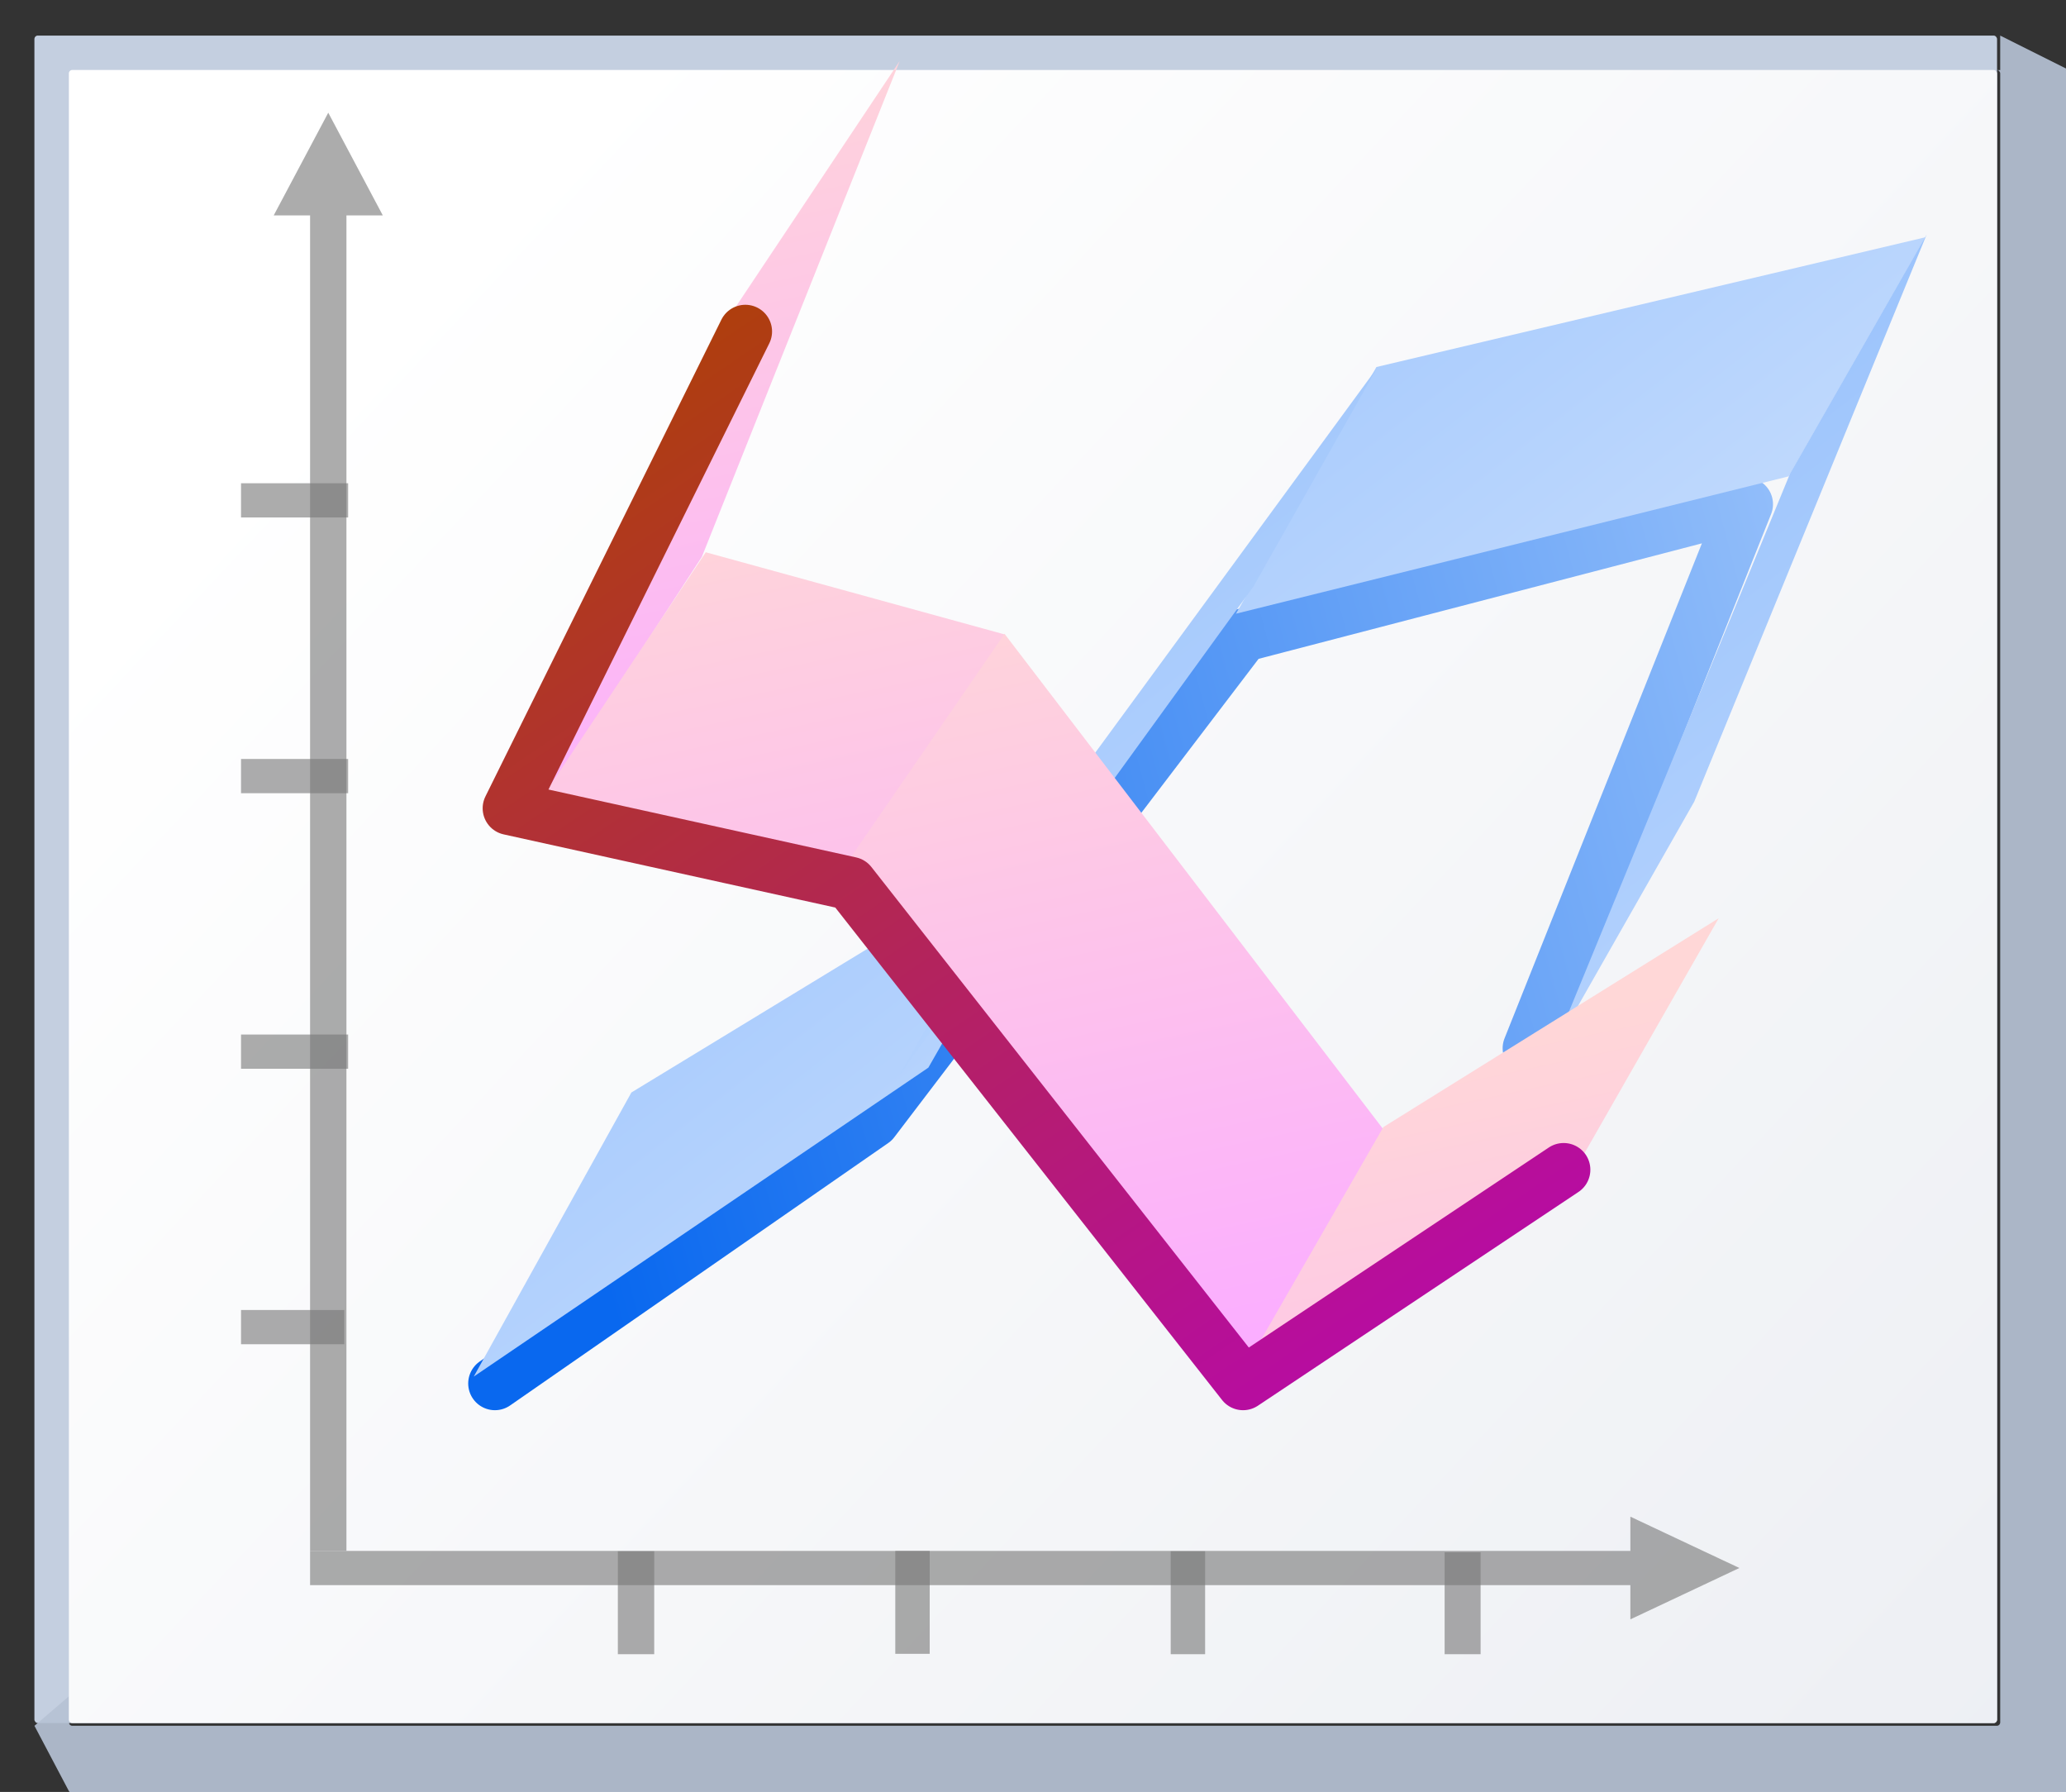 <svg height="111" viewBox="0 0 33.867 29.369" width="128" xmlns="http://www.w3.org/2000/svg" xmlns:xlink="http://www.w3.org/1999/xlink"><rect x="0" y="0" width="33.867" height="29.369" fill="#333333" stroke="none"/><linearGradient id="a" gradientUnits="userSpaceOnUse" x1="4.515" x2="40.639" y1="274.423" y2="308.289"><stop offset="0" stop-color="#fff"/><stop offset="1" stop-color="#e6e9ef"/></linearGradient><linearGradient id="b" gradientTransform="matrix(.375 0 0 .375 -67.313 1006.476)" gradientUnits="userSpaceOnUse" x1="66.53" x2="66.53" y1="96.099" y2="63.642"><stop offset="0" stop-color="#fbaeff"/><stop offset="1" stop-color="#ffd7d7"/></linearGradient><linearGradient id="c" gradientTransform="matrix(.375 0 0 .375 -67.313 1006.476)" gradientUnits="userSpaceOnUse" x1="65.685" x2="65.685" y1="68.059" y2="35.956"><stop offset="0" stop-color="#99c2fc"/><stop offset="1" stop-color="#dceafe"/></linearGradient><linearGradient id="d" gradientUnits="userSpaceOnUse" x1="24.755" x2="9.865" y1="293.809" y2="271.912"><stop offset="0" stop-color="#b900c4"/><stop offset="1" stop-color="#ae4300"/></linearGradient><linearGradient id="e" gradientUnits="userSpaceOnUse" x1="8.004" x2="33.557" y1="281.546" y2="274.7"><stop offset="0" stop-color="#0968ef"/><stop offset="1" stop-color="#aecffc"/></linearGradient><linearGradient id="f" gradientTransform="matrix(.564 0 0 .564 11.919 -297.057)" gradientUnits="userSpaceOnUse" x1="25.008" x2="20.051" xlink:href="#b" y1="1054.621" y2="1031.485"/><linearGradient id="g" gradientTransform="matrix(.564 0 0 .564 5.682 -305.159)" gradientUnits="userSpaceOnUse" x1="25.008" x2="20.051" xlink:href="#b" y1="1054.621" y2="1031.485"/><linearGradient id="h" gradientTransform="matrix(.564 0 0 .564 .416 -306.434)" gradientUnits="userSpaceOnUse" x1="25.008" x2="20.051" xlink:href="#b" y1="1054.621" y2="1031.485"/><linearGradient id="i" gradientTransform="matrix(.564 0 0 .564 5.582 -301.863)" gradientUnits="userSpaceOnUse" x1="11.73" x2="34.01" xlink:href="#c" y1="1027.126" y2="1055.875"/><linearGradient id="j" gradientTransform="matrix(.564 0 0 .564 16.311 -302.303)" gradientUnits="userSpaceOnUse" x1="11.73" x2="34.01" xlink:href="#c" y1="1027.126" y2="1055.875"/><linearGradient id="k" gradientTransform="matrix(.564 0 0 .564 11.101 -309.426)" gradientUnits="userSpaceOnUse" x1="11.73" x2="34.01" xlink:href="#c" y1="1027.126" y2="1055.875"/><linearGradient id="l" gradientTransform="matrix(.564 0 0 .564 3.594 -314.484)" gradientUnits="userSpaceOnUse" x1="25.008" x2="20.051" xlink:href="#b" y1="1054.621" y2="1031.485"/><linearGradient id="m" gradientTransform="matrix(.564 0 0 .564 -1.111 -297.537)" gradientUnits="userSpaceOnUse" x1="11.73" x2="34.01" xlink:href="#c" y1="1027.126" y2="1055.875"/><g transform="translate(0 -267.631)"><rect fill="#c4cfe0" height="27.657" rx=".055" ry=".058" width="32.173" x=".564" y="268.214"/><path d="m123.73 2.201v2.135c-.067 0-.135-0-.201 0 .112.003.201.096.201.213v101.971c0 .118-.091.213-.205.213h-119.053c-.114 0-.207-.095-.207-.213v-1.613l-2.133 1.828 2.133 4.043.215.223h123.305l.213-.223v-106.221l-.213-.221h.213z" fill="#b6c2d4" fill-opacity=".917" transform="matrix(.265 0 0 .265 0 267.631)"/><rect fill="url(#a)" height="27.093" rx=".055" ry=".057" width="31.608" x="1.129" y="268.778"/><path d="m5.381 269.478-.298.561-.596 1.122h.596l-0 21.887h.596l0-21.887h.596l-.596-1.122z" fill="#797979" opacity=".614"/><path d="m3.951 289.101h1.693v.561h-1.693z" fill="#787878" fill-opacity=".616"/><path d="m3.951 284.586h1.756v.561h-1.756z" fill="#787878" fill-opacity=".616"/><path d="m3.951 280.07h1.756v.561h-1.756z" fill="#787878" fill-opacity=".616"/><path d="m28.513 293.329-.596.281-1.191.561v-.561l-21.643 0v-.561l21.643-0v-.561l1.191.561z" fill="#797979" opacity=".614"/><path d="m-294.742-10.724h1.687v.596h-1.687z" fill="#787878" fill-opacity=".616" transform="matrix(0 -1 -1 0 0 0)"/><path d="m-294.742-19.755h1.687v.564h-1.687z" fill="#787878" fill-opacity=".616" transform="matrix(0 -1 -1 0 0 0)"/><path d="m-294.742-24.271h1.671v.59h-1.671z" fill="#787878" fill-opacity=".616" transform="matrix(0 -1 -1 0 0 0)"/><path d="m-294.736-15.24h1.687v.564h-1.687z" fill="#787878" fill-opacity=".616" transform="matrix(0 -1 -1 0 0 0)"/><path d="m3.951 275.551h1.756v.561h-1.756z" fill="#787878" fill-opacity=".616"/><path d="m12.051 272.675-3.096 8.001 2.55-3.918 3.243-8.126z" fill="url(#l)" fill-rule="evenodd" stroke-width=".564"/><path d="m8.113 290.305 6.198-4.301 6.064-7.961 8.251-2.149-3.556 8.917" fill="none" stroke="url(#e)" stroke-linecap="round" stroke-linejoin="round" stroke-width=".876"/><g fill-rule="evenodd" stroke-width=".564"><path d="m7.766 290.192 7.452-5.063 2.239-3.918-7.107 4.325z" fill="url(#m)"/><path d="m20.261 277.689 9.06-2.251 2.239-3.918-8.997 2.126z" fill="url(#k)"/><path d="m8.873 280.725 5.361 1.223 2.239-3.918-4.904-1.348z" fill="url(#h)"/><path d="m25.472 284.812 3.871-9.418 2.239-3.918-3.809 9.293z" fill="url(#j)"/><path d="m14.743 285.252 5.806-8.011 2.021-3.576-5.526 7.544z" fill="url(#i)"/><path d="m13.642 282.124 6.823 7.97 2.239-3.918-6.237-8.157z" fill="url(#g)"/><path d="m20.376 290.102 5.559-3.504 2.239-3.918-5.497 3.423z" fill="url(#f)"/></g><path d="m12.218 273.064-3.868 7.814 5.59 1.233 6.437 8.194 5.255-3.503" fill="none" stroke="url(#d)" stroke-linecap="round" stroke-linejoin="round" stroke-width=".876"/></g></svg>